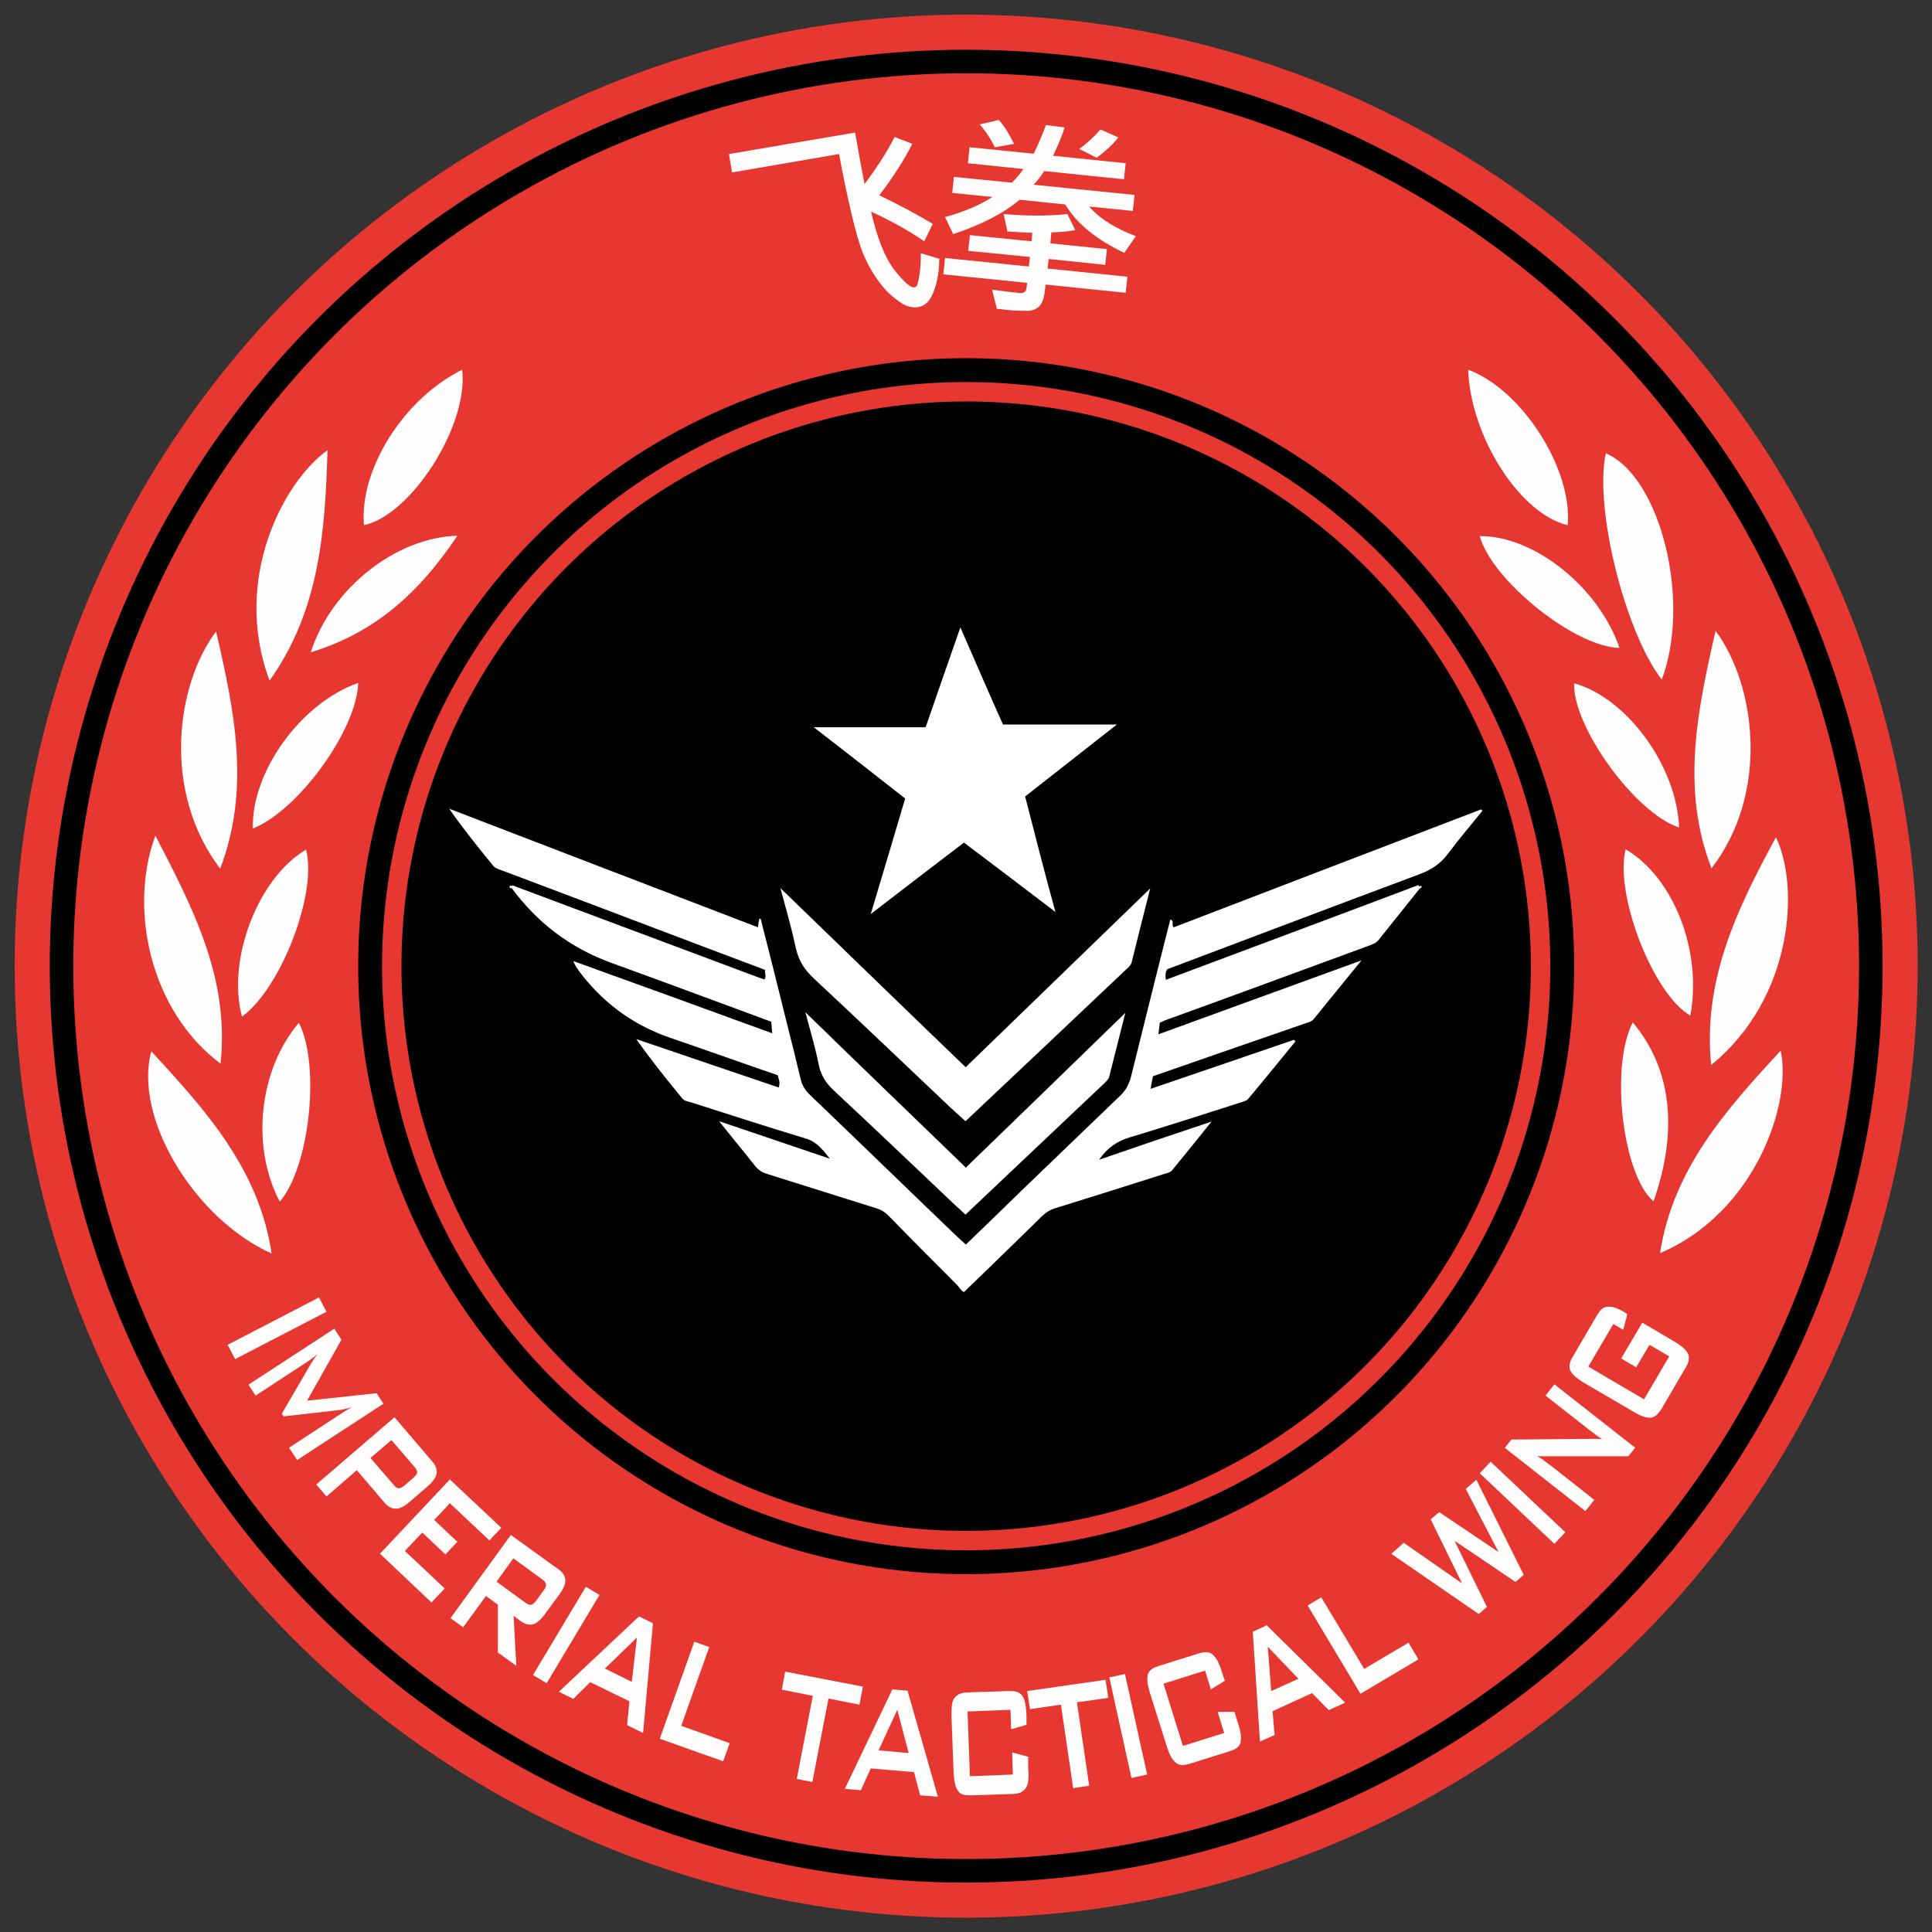 <?xml version="1.0" encoding="UTF-8"?>
<svg id="Capa_2" xmlns="http://www.w3.org/2000/svg" version="1.1" viewBox="0 0 566.9 566.9">
  <rect x="0" y="0" width="566.9" height="566.9" fill="#333333" stroke="none"/>
  <!-- Generator: Adobe Illustrator 29.0.1, SVG Export Plug-In . SVG Version: 2.1.0 Build 192)  -->
  <defs>
    <style>
      .st0 {
        fill: #010101;
      }

      .st1 {
        fill: #fff;
      }

      .st2 {
        isolation: isolate;
      }

      .st3 {
        fill: #fffdfc;
      }

      .st4 {
        fill: #fefefd;
      }

      .st5 {
        fill: #fefcfc;
      }

      .st6 {
        fill: #fefdfd;
      }

      .st7 {
        fill: #fefdfc;
      }

      .st8 {
        fill: #fefefe;
      }

      .st9 {
        fill: #e73731;
      }
    </style>
  </defs>
  <circle class="st9" cx="283.5" cy="283.5" r="279.2"/>
  <circle class="st0" cx="283.5" cy="283.5" r="268.9"/>
  <circle class="st9" cx="283.5" cy="283.5" r="262"/>
  <circle class="st0" cx="283.5" cy="283.5" r="178.4"/>
  <circle class="st9" cx="283.5" cy="283.5" r="171.4"/>
  <circle class="st0" cx="283.5" cy="283.5" r="165.7"/>
  <g class="st2">
    <g class="st2">
      <path class="st3" d="M93.6,380.7l2.2,4.2-26.8,13.9-2.2-4.2,26.8-13.9Z"/>
    </g>
  </g>
  <g class="st2">
    <g class="st2">
      <path class="st3" d="M98.1,389.9l2.1,3.2-10.1,17.9,20.4-2.2,2,3.1-25.3,16.5-2.4-3.6,15.6-10.2c.3-.2.6-.4,1.1-.7.5-.3,1-.6,1.7-1-.7.2-1.3.4-1.8.5-.6.1-1,.2-1.4.3l-16.8,1.9-.5-.8,8.5-14.6c.3-.5.6-.9.9-1.4.3-.5.7-.9,1.1-1.4-1,.7-1.9,1.4-2.6,1.9l-15.6,10.2-2.1-3.2,25.3-16.5Z"/>
    </g>
  </g>
  <g class="st2">
    <g class="st2">
      <path class="st3" d="M115.7,415.8l11.2,13.1c1,1.2,1.4,2.3,1.2,3.5-.2,1.1-1.1,2.4-2.7,3.8l-5.1,4.4c-1.6,1.4-3,2.1-4.1,2.1-1.2,0-2.2-.5-3.3-1.7l-8.2-9.6-8.9,7.7-3-3.5,22.9-19.7ZM114.8,422.6l-6.1,5.2,6.9,8c.5.6.9.9,1.4.9.4,0,1-.2,1.8-.9l2.4-2.1c.8-.7,1.2-1.2,1.2-1.7,0-.4-.2-.9-.7-1.5l-6.9-8Z"/>
    </g>
  </g>
  <g class="st2">
    <g class="st2">
      <path class="st3" d="M132.1,434.2l15,14.1-3.5,3.7-11.6-10.9-4.6,4.9,6.8,6.4-3.5,3.7-6.8-6.4-5.1,5.4,11.7,11-3.9,4.1-15.1-14.3,20.7-22Z"/>
    </g>
  </g>
  <g class="st2">
    <g class="st2">
      <path class="st3" d="M149.9,450.4l14,10.1c1.3.9,1.9,2,2,3.1,0,1.2-.5,2.6-1.8,4.3l-4.2,5.7c-1.2,1.7-2.4,2.7-3.5,3-1.1.3-2.3,0-3.6-.9l-2.1-1.6.8,14.7-5.4-3.9v-14c.1,0-3.5-2.6-3.5-2.6l-6.7,9.2-3.7-2.7,17.7-24.4ZM150.6,457.3l-4.9,6.8,8.5,6.2c.6.4,1.1.6,1.6.6.4,0,1-.5,1.6-1.3l2.1-2.9c.6-.8.8-1.4.7-1.9-.1-.4-.4-.9-1-1.3l-8.5-6.2Z"/>
    </g>
  </g>
  <g class="st2">
    <g class="st2">
      <path class="st3" d="M171.9,465.6l4,2.4-15.5,25.9-4-2.4,15.5-25.9Z"/>
    </g>
  </g>
  <g class="st2">
    <g class="st2">
      <path class="st3" d="M187.5,474.3l4.1,2-2.9,32.2-4.7-2.3.7-7-11.5-5.6-5,4.9-4.2-2.1,23.5-22.1ZM185.4,493.4l1.5-12.9-9.4,9.1,7.9,3.9Z"/>
    </g>
  </g>
  <g class="st2">
    <g class="st2">
      <path class="st3" d="M203.7,481.7l4.4,1.6-8.2,23.1,14.2,5.1-1.9,5.3-18.6-6.6,10.1-28.4Z"/>
    </g>
  </g>
  <g class="st2">
    <g class="st2">
      <path class="st3" d="M238.4,522.9l-4.6-.9,4.7-24.4-9.1-1.8,1-5.3,22.8,4.4-1,5.3-9.1-1.8-4.7,24.3Z"/>
    </g>
  </g>
  <g class="st2">
    <g class="st2">
      <path class="st3" d="M261.8,495.7l4.5.4,8.9,31.1-5.2-.4-1.8-6.8-12.7-1.1-2.9,6.4-4.7-.4,13.9-29.1ZM266.6,514.3l-3.3-12.6-5.5,11.9,8.8.8Z"/>
    </g>
  </g>
  <g class="st2">
    <g class="st2">
      <path class="st3" d="M283.9,502.1l.7,19.1,12.6-.5-.2-6.5,4.7,1.3v3.6c.2,1.4.1,2.6,0,3.5-.1.9-.4,1.7-.8,2.2-.4.5-.9.9-1.5,1.2-.6.2-1.4.4-2.3.4l-12,.4c-.9,0-1.7,0-2.4-.2-.6-.2-1.2-.5-1.6-1.1s-.7-1.2-.9-2.2c-.2-.9-.3-2.1-.4-3.5l-.6-15.9c0-1.4,0-2.6.1-3.5.1-.9.4-1.7.8-2.2.4-.5.9-.9,1.5-1.2.6-.2,1.4-.4,2.3-.4l12-.4c.9,0,1.7,0,2.4.2.6.2,1.2.5,1.6,1.1.4.5.7,1.2.9,2.2.2.9.3,2.1.4,3.5v2.9c.1,0-4.5,1.3-4.5,1.3l-.2-5.7-12.6.5Z"/>
    </g>
  </g>
  <g class="st2">
    <g class="st2">
      <path class="st3" d="M319.5,524l-4.6.7-3.6-24.5-9.1,1.3-.8-5.3,23-3.3.8,5.3-9.2,1.3,3.6,24.5Z"/>
    </g>
  </g>
  <g class="st2">
    <g class="st2">
      <path class="st3" d="M325.5,492.2l4.6-1,6.5,29.5-4.6,1-6.5-29.5Z"/>
    </g>
  </g>
  <g class="st2">
    <g class="st2">
      <path class="st3" d="M341.4,494l5.7,18.3,12.1-3.8-1.9-6.2h4.9s1.1,3.4,1.1,3.4c.4,1.3.7,2.5.8,3.4.1.9,0,1.7-.1,2.3-.2.6-.6,1.1-1.1,1.5-.5.4-1.3.7-2.2,1l-11.5,3.6c-.9.3-1.7.4-2.3.4s-1.3-.2-1.8-.6c-.5-.4-1-1-1.5-1.8-.4-.8-.9-1.9-1.3-3.3l-4.8-15.2c-.4-1.3-.7-2.5-.8-3.4-.1-.9,0-1.7.1-2.3.2-.6.6-1.1,1.1-1.5.5-.4,1.3-.7,2.2-1l11.5-3.6c.9-.3,1.7-.4,2.3-.4.7,0,1.3.2,1.8.6.5.4,1,1,1.5,1.8.4.8.9,1.9,1.3,3.3l.9,2.7-4.1,2.5-1.7-5.5-12.1,3.8Z"/>
    </g>
  </g>
  <g class="st2">
    <g class="st2">
      <path class="st3" d="M367.6,478.8l4.1-1.9,23,22.7-4.8,2.2-4.9-5-11.6,5.3.6,7-4.3,1.9-2.1-32.2ZM381,492.6l-9-9.4,1,13,8-3.6Z"/>
    </g>
  </g>
  <g class="st2">
    <g class="st2">
      <path class="st3" d="M383.7,471.1l4-2.4,12.6,21,13-7.7,2.9,4.9-17,10.1-15.5-25.9Z"/>
    </g>
  </g>
  <g class="st2">
    <g class="st2">
      <path class="st3" d="M408.3,455.9l3.6-3.2,17.1,11.9-9.2-18.8,2.5-2.1,17.4,11.7-9.6-18.5,3.1-2.7,13.9,27.9-2.4,2.1-17.9-12.1,9.5,19.4-2.4,2.1-25.7-17.7Z"/>
    </g>
  </g>
  <g class="st2">
    <g class="st2">
      <path class="st3" d="M434.2,432.3l3.2-3.4,21.9,20.7-3.2,3.4-21.9-20.7Z"/>
    </g>
  </g>
  <g class="st2">
    <g class="st2">
      <path class="st3" d="M441.5,424.9l2-2.5,22.7-.2c.7,0,1.3,0,2,0,.6,0,1.3,0,2,.2-1-.7-1.9-1.3-2.6-1.9s-1.3-.9-1.6-1.2l-12.5-9.8,2.6-3.3,23.7,18.6-2,2.5h-23.8c-.5,0-1,0-1.4,0-.5,0-1,0-1.5-.1,1,.7,1.8,1.2,2.4,1.7.6.5,1.1.8,1.5,1.1l12.8,10.1-2.6,3.3-23.7-18.6Z"/>
    </g>
  </g>
  <g class="st2">
    <g class="st2">
      <path class="st3" d="M465.9,400.9l16.5,9.7,7.4-12.6-5.8-3.4-3.9,6.6-4.4-2.6,6.2-10.5,9,5.3c1.2.7,2.2,1.4,2.9,2,.7.6,1.2,1.2,1.5,1.8.3.6.3,1.2.2,1.9-.1.7-.4,1.4-.9,2.2l-7,12c-.5.8-1,1.4-1.5,1.9-.5.4-1.1.7-1.7.8-.7,0-1.4,0-2.3-.4-.9-.3-1.9-.8-3.2-1.6l-13.7-8c-1.2-.7-2.2-1.4-2.9-2-.7-.6-1.2-1.2-1.5-1.8-.3-.6-.3-1.2-.2-1.9.1-.7.4-1.4.9-2.2l7-12c.5-.8.9-1.4,1.4-1.9.5-.5,1.1-.7,1.7-.8.7,0,1.4,0,2.3.3.8.3,1.9.8,3,1.5l.6.4-1.2,4.6-2.9-1.7-7.4,12.6Z"/>
    </g>
  </g>
  <path class="st8" d="M79.1,199.7c-11.1-29.6,4-58.3,17-67.6-.7,24.1-2.4,47.1-17,67.6Z"/>
  <path class="st6" d="M64.6,254.9c-17.2-22.7-12.9-54.1-1.2-69.6,5.5,23.6,10.1,46.3,1.2,69.6Z"/>
  <path class="st4" d="M64.7,312.1c-20.8-15.6-27-45.7-19.1-66.9,11.2,21.6,21.8,42.1,19.1,66.9Z"/>
  <path class="st8" d="M44.4,308.5c16.2,17.5,31.6,34.7,35.3,59.3-22.6-10.1-40.6-39.8-35.3-59.3Z"/>
  <path class="st6" d="M106.8,154.1c-1.4-16.3,11.6-37.1,28.8-45.6,2,16-14.7,42.5-28.8,45.6Z"/>
  <path class="st7" d="M134.2,157.2c-11.1,16.6-24,28.4-43,34.2,5.8-18.4,24.7-33.7,43-34.2Z"/>
  <path class="st6" d="M89.8,249.3c3.4,12.8-7.4,40.8-18.8,49-4.5-16.7,4.7-40.7,18.8-49h0Z"/>
  <path class="st6" d="M87.7,300.1c6.4,12.6,3.1,42.4-5.6,52.5-8.5-16-6.2-38.6,5.6-52.5Z"/>
  <path class="st7" d="M105.1,200.4c-.4,13.9-17.8,37.6-30.9,42.7-.5-16.5,14-36.8,30.9-42.7Z"/>
  <path class="st8" d="M487.6,199.4c-10.9-14.1-19.9-50.8-16.4-66.4,16.1,7,25.1,43.4,16.4,66.4Z"/>
  <path class="st4" d="M503.4,185.1c11.8,15.9,15.9,47.5-1.2,69.7-8.9-23-4.3-45.8,1.2-69.7Z"/>
  <path class="st8" d="M521.1,245.7c6.9,14,5.3,47-19,66.8-2.5-24.9,7.6-45.8,19-66.8Z"/>
  <path class="st6" d="M487.1,367.7c3.8-24.6,19.2-41.9,35.4-59.4,3.4,15.8-7.8,47.7-35.4,59.4Z"/>
  <path class="st6" d="M430.8,108.5c15.8,5.8,30.7,29.2,29.2,45.6-14-3.3-28.5-25.9-29.2-45.6Z"/>
  <path class="st5" d="M434.2,157.3c16-.1,34.9,15,41,32.8-12.9-.1-37.5-19.8-41-32.8Z"/>
  <path class="st6" d="M477,249.2c14.1,8.3,22.5,29.8,19,48.8-10.9-6.2-22.3-35.5-19-48.8Z"/>
  <path class="st7" d="M461.9,200.5c15.5,4.3,30.1,24.3,30.8,42.3-12.8-4.1-31.3-29.6-30.8-42.3Z"/>
  <path class="st6" d="M479.1,300c11.4,13.6,13.4,31.6,6.1,52.5-9-7.5-12.9-39.4-6.1-52.5Z"/>
  <g class="st2">
    <g class="st2">
      <path class="st3" d="M275.6,76c0,3.6-.6,6.8-1.6,9.5-1,2.7-2.5,4.3-4.6,4.6-1.2.2-2.4,0-3.5-.4-1.1-.5-2.6-1.5-4.2-2.9-1.7-1.4-3.2-3.2-4.7-5.4-1.5-2.2-2.7-4.5-3.7-6.9-1-2.4-2.2-6.4-3.5-12-1.3-5.5-2.5-11.3-3.6-17.3l-31.4,5.4-.9-5.4,37-6.3c1,5.7,1.9,10.7,2.8,15.1,4-5.4,6.9-10,8.8-13.8l5.2,2c-2.4,4.7-5.6,9.8-9.7,15.1,6.4,3.1,11.6,5.9,15.7,8.4l-2.5,5.1c-4.5-3.1-9.7-6-15.6-8.7,1.8,7.9,4.1,13.6,6.9,17.2,2.8,3.5,4.7,5.2,5.8,5,.2,0,.5-.2.7-.4.2-.3.5-1.3.8-3.3.3-1.9.4-4,.4-6.3l5.6,1.7Z"/>
    </g>
  </g>
  <g class="st2">
    <g class="st2">
      <path class="st3" d="M330.2,85.9l-23.4-2.4-.2,1.7c-.2,2.1-.7,3.6-1.5,4.5-.8.9-1.9,1.4-3.3,1.5-1.4,0-3.3,0-5.7-.2l-3.6-.4-1.4-5.6c2.8.4,5.6.7,8.2,1,.5,0,.9,0,1.3-.3.3-.2.5-.6.6-1.1l.2-1.6-24.6-2.5.5-4.8,24.6,2.5.3-2.8-18.1-1.8.5-4.6,18.1,1.8.2-2.5c-1.9,0-4.3-.2-7.3-.4l-1.1-5.1c6.8.6,13,.6,18.7,0l2.3,4.7c-1.8.4-4.1.6-7,.7l-.3,3.2,16.6,1.7-.5,4.6-16.6-1.7-.3,2.8,23.4,2.4-.5,4.8ZM333.2,69.4l-3.3,4.8c-8.2-3.9-14-8.6-17.3-14.2l-13.4-1.4c-4.6,3.9-11.1,7.3-19.5,10.1l-2.4-5c5.4-1.5,10-3.4,13.9-5.9l-11.8-1.2.5-4.7,17,1.7c1.3-1.2,2.4-2.6,3.4-4l-16.3-1.7.5-4.7,18.8,1.9c1.3-2.6,2.5-5.4,3.6-8.4l5.5.7c-.8,2.6-2,5.4-3.4,8.3l21.3,2.2-.5,4.7-23.4-2.4c-1,1.6-2.1,2.9-3.1,4l29.6,3-.5,4.7-12.8-1.3c3,3.5,7.6,6.4,13.7,8.7ZM297.7,42.2l-5.8,1c-1.2-2.5-2.7-4.7-4.4-6.7l5.6-1.3c1.5,1.7,3,4,4.5,7.1ZM328.1,40.4c-1.8,2.2-3.9,4.1-6.3,5.9l-5.1-2.6c2.2-1.6,4.3-3.5,6.2-5.7l5.2,2.3Z"/>
    </g>
  </g>
  <path class="st1" d="M416.6,260.7c-4,5-8,10-12,15-.9,1.2-2.2,1.5-3.5,2-19.6,7.2-39.1,14.4-58.7,21.5-.7.2-1.3.6-2.1.9-.1,1-.2,2-.4,3.4,19.8-7.2,39.2-14.3,59.6-21.7-5.1,6.2-9.5,11.7-14,17.2-.7.9-1.8,1-2.8,1.4-14.8,5.1-29.5,10.2-44.4,15.4-.2,1-.4,2.1-.7,3.7,14.3-4.9,28.2-9.6,42.1-14.4.1.2.3.3.4.5-4.6,5.6-9.2,11.3-13.9,16.9-.5.6-1.7.8-2.5,1.1-10.7,3.4-21.4,6.9-32.1,10.1-3.7,1.1-6.6,3-9.1,6.6,11-3.8,21.6-7.4,33-11.2-4.1,5.1-7.8,9.7-11.5,14.2-.6.8-1.6.9-2.5,1.2-10.6,3.4-21.2,6.7-31.8,10-1.7.5-3,1.4-4.2,2.6-7.4,7.3-14.9,14.5-22.6,22-.7-.1-1.3-1.2-2-2-6.8-6.8-13.5-13.5-20.2-20.4-1.1-1.1-2.3-1.8-3.7-2.2-10.6-3.3-21.2-6.7-31.8-10-1.4-.4-2.4-1-3.4-2.1-3.4-4.3-6.9-8.5-10.8-13.4,11.3,3.8,21.9,7.4,32.5,11-2-2.5-3.7-4.9-7-5.9-11.2-3.4-22.4-7-33.6-10.6-1-.3-2.1-.4-2.8-1.3-4.6-5.6-9.1-11.2-13.4-17.3,13.9,4.7,27.8,9.5,41.8,14.2.5-1.5,0-2.4-.3-3.6-10.5-3.6-21.1-7.4-31.6-11-10.2-3.5-18.7-9.5-25.5-18-1-1.3-2.1-2.6-2.9-4.5,19.4,7,38.7,14,58.4,21.2-.1-1.3-.2-2.3-.3-3.4-15.7-5.8-31.3-11.6-47-17.3-11.8-4.3-21.6-11.6-29.3-22.1.1-.2.2-.4.4-.6,24.1,9,48.3,18.1,72.4,27.1.5.2,1,.3,1.5.5.7-.9,0-1.8.2-2.8-12-4.5-23.8-9-35.7-13.5-13.9-5.3-27.8-10.5-41.8-15.8-.9-.3-1.8-.6-2.4-1.4-4.4-5.4-8.7-10.7-12.8-16.6,30.2,11.6,60.3,23.2,90.6,34.8.1-.9.2-1.7.4-2.5.1,0,.3,0,.4,0,2.6,10.2,5.2,20.5,7.7,30.7,1.4,5.4,2.7,10.8,4,16.2.4,1.9,1.3,3.4,2.8,4.8,14.5,13.9,28.9,27.9,43.4,41.8.7.6,1.4,1.3,2.3,2.1,5.5-5.3,10.9-10.5,16.3-15.8,9.7-9.3,19.4-18.7,29.1-28,1.7-1.6,2.5-3.4,3.1-5.6,3.8-15.3,7.6-30.7,11.5-46,1.3.4.2,1.5,1,2.3,30-11.5,60.1-23.1,90.2-34.6.1.1.3.3.4.4-3.4,4.2-7,8.4-10.2,12.7-2.2,2.9-4.8,4.6-8.2,5.9-24.7,9.2-49.4,18.6-74.1,27.9-.6.9-.6,1.8-.4,3.1,24.8-9.3,49.5-18.5,74.1-27.8.1.2.2.4.3.6h0Z"/>
  <path class="st1" d="M283.3,342.7c15.7-15.2,31-30,46.9-45.5-1.7,6.7-3.2,12.7-4.7,18.6-.2.9-.8,1.4-1.4,2-13.5,12.8-27,25.5-40.8,38.6-1.3-1.2-2.6-2.4-3.9-3.6-11.5-10.9-23-21.9-34.6-32.7-2.4-2.2-4-4.6-4.6-7.9-1-4.9-2.4-9.7-3.9-15.2,15.9,15.5,31.4,30.4,47,45.5h0Z"/>
  <path class="st1" d="M283.3,313.2c18.1-17.5,35.8-34.7,54.2-52.5-2,7.8-3.7,14.6-5.4,21.5-.2,1-1,1.7-1.7,2.3-15.6,14.8-31.2,29.5-47.1,44.5-1.5-1.4-3-2.7-4.5-4.1-13.3-12.6-26.5-25.2-39.9-37.7-2.8-2.6-4.6-5.3-5.4-9.1-1.2-5.6-2.8-11.2-4.5-17.5,18.4,17.8,36.2,35.1,54.3,52.5h0Z"/>
  <path class="st1" d="M150,260.7c-.3-.1-.6-.2-.4-.8.2,0,.5,0,.8.1-.1.2-.2.4-.4.6Z"/>
  <path class="st1" d="M416.3,260.1c.2,0,.5-.1.7-.2.3.5,0,.7-.4.8-.1-.2-.2-.4-.3-.6h0Z"/>
  <path class="st1" d="M282.9,247.2c-9,6.9-17.7,13.5-27.4,21,3.6-12,6.8-22.7,10.1-33.9-8.8-6.9-17.1-13.4-26.8-20.9h32.8c3.4-9.7,6.5-18.8,10.2-29.3,4.9,11.2,8.3,19.1,12.5,28.5h33.4c-10.1,7.9-18.3,14.4-26.9,21.1,2.8,10.7,5.4,21.3,8.9,33.9-9.2-7-17.6-13.4-26.9-20.4h0Z"/>
</svg>
